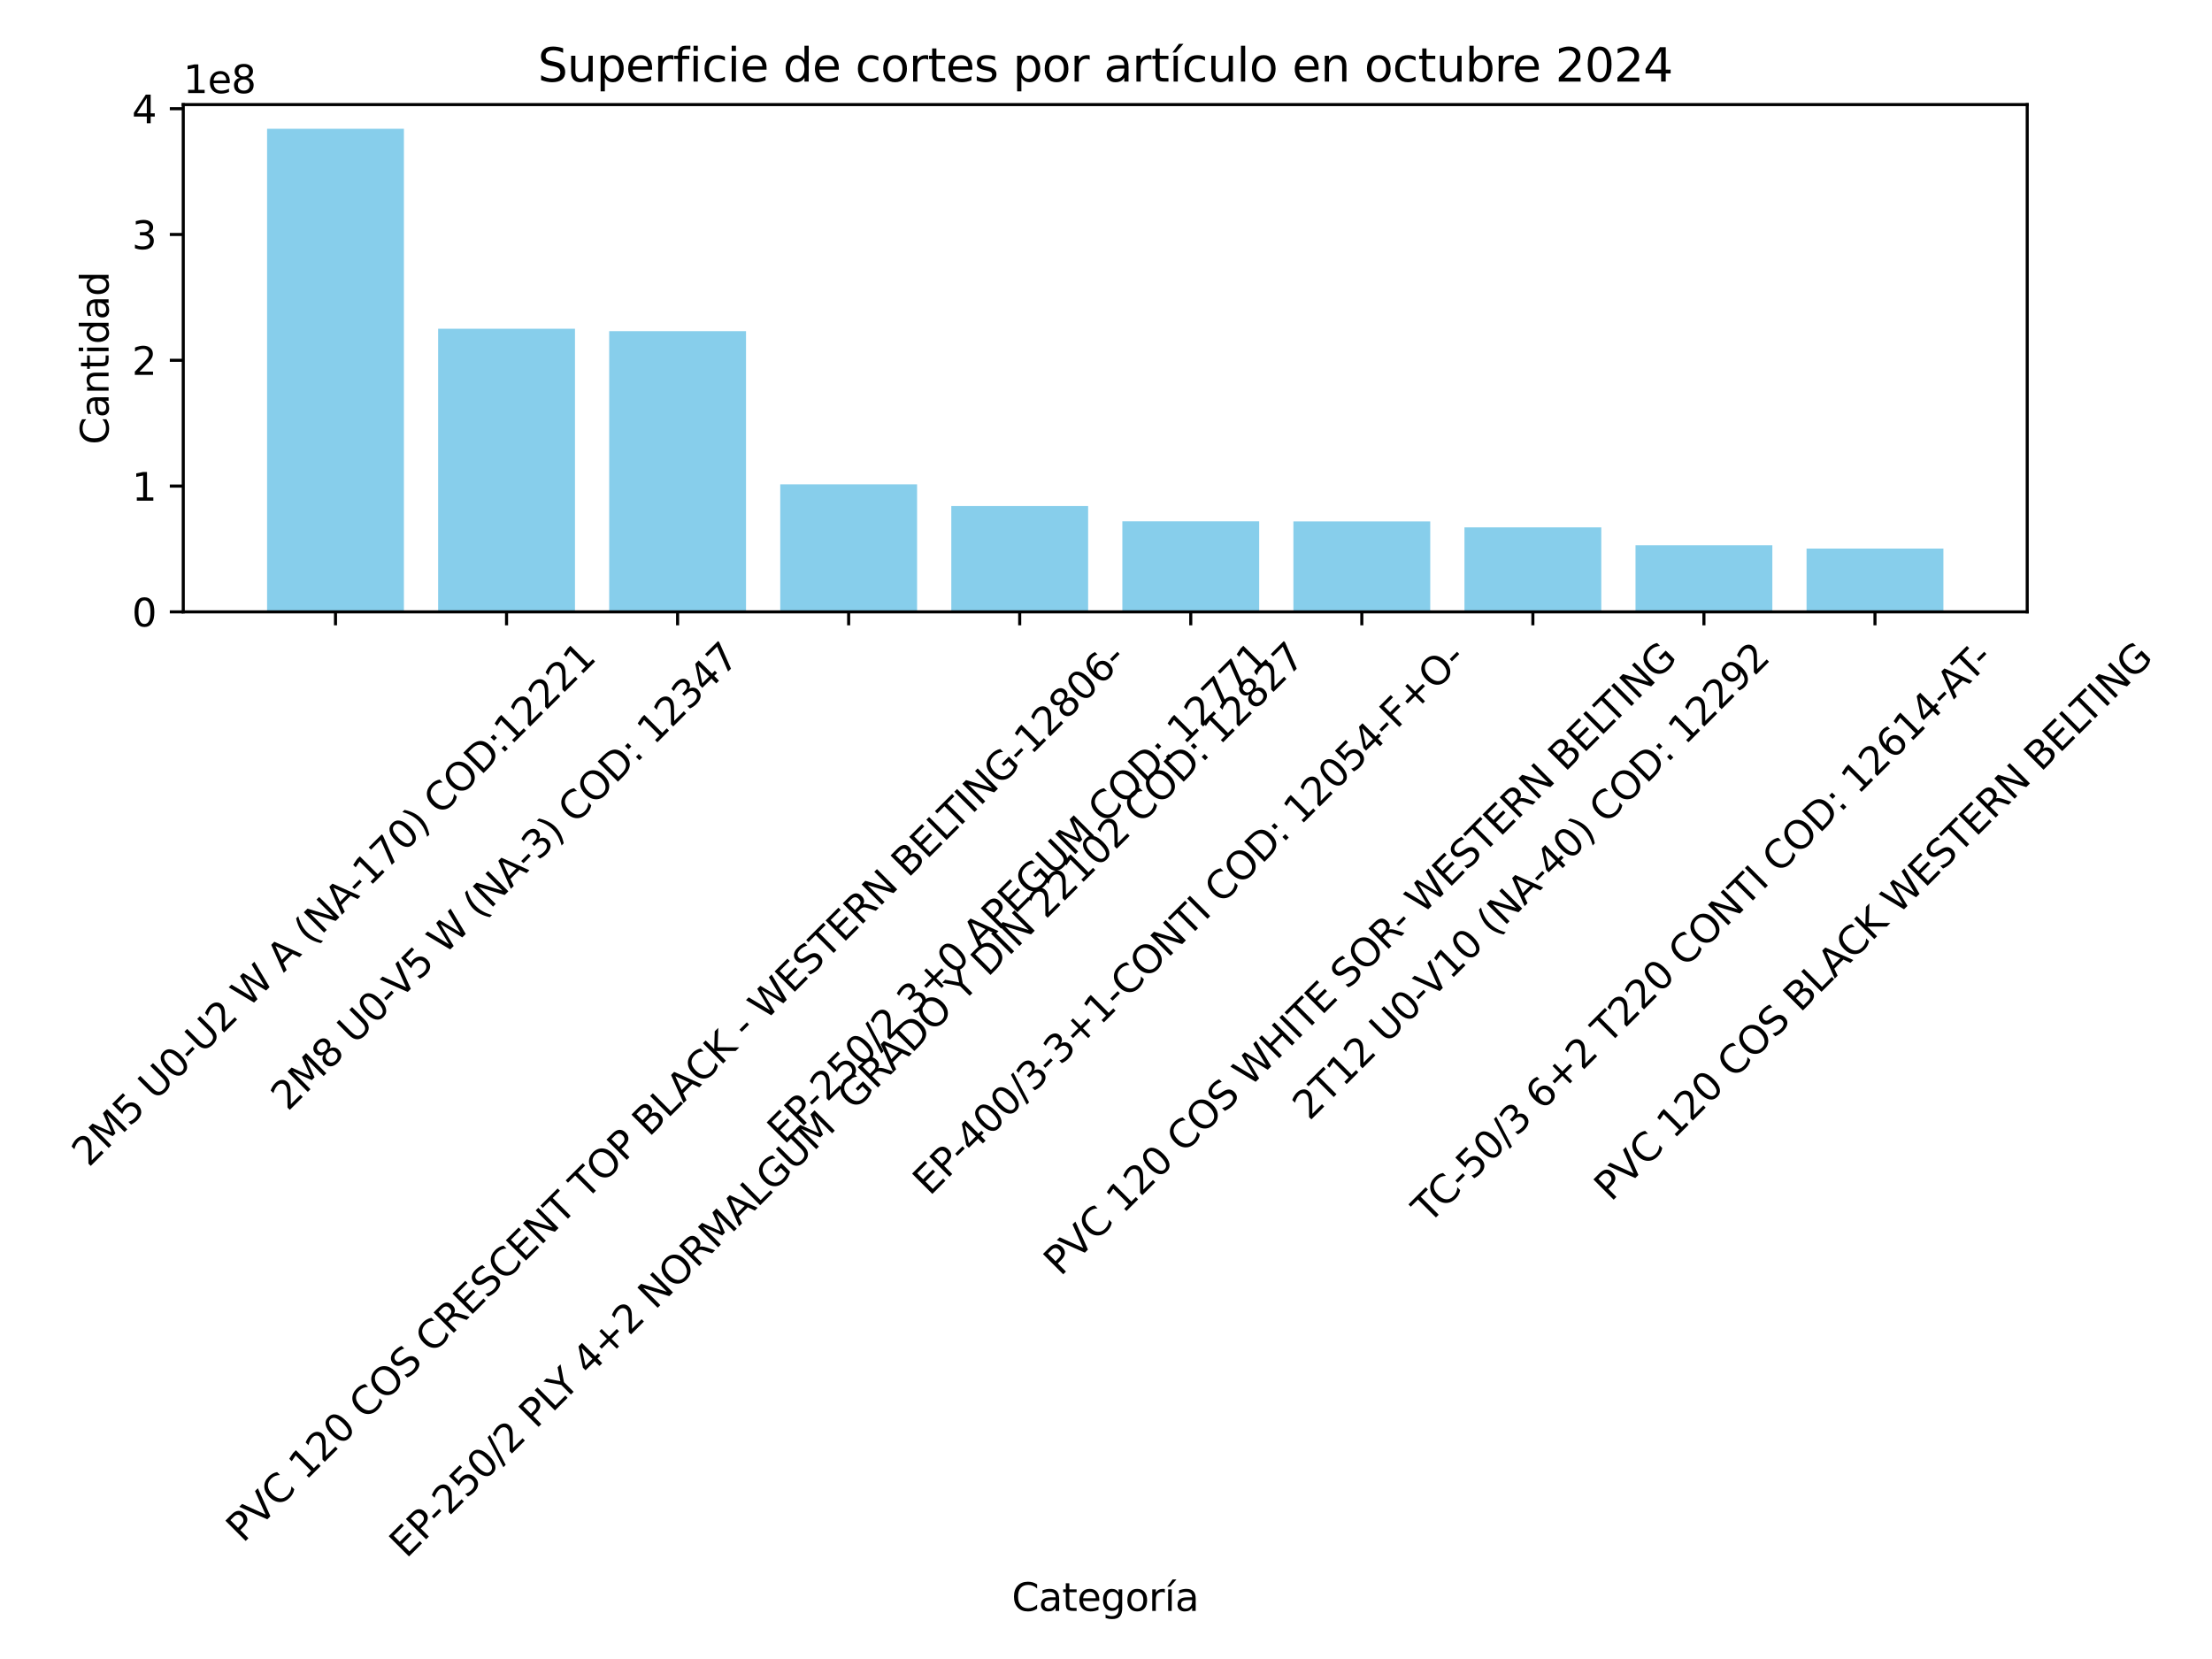 <?xml version="1.0" encoding="utf-8" standalone="no"?>
<!DOCTYPE svg PUBLIC "-//W3C//DTD SVG 1.1//EN"
  "http://www.w3.org/Graphics/SVG/1.1/DTD/svg11.dtd">
<svg xmlns:xlink="http://www.w3.org/1999/xlink" width="576pt" height="432pt" viewBox="0 0 576 432" xmlns="http://www.w3.org/2000/svg" version="1.1">
 <defs>
  <style type="text/css">*{stroke-linejoin: round; stroke-linecap: butt}</style>
 </defs>
 <g id="figure_1">
  <g id="patch_1">
   <path d="M 0 432 
L 576 432 
L 576 0 
L 0 0 
z
" style="fill: #ffffff"/>
  </g>
  <g id="axes_1">
   <g id="patch_2">
    <path d="M 47.72 159.33 
L 527.883 159.33 
L 527.883 27.24 
L 47.72 27.24 
z
" style="fill: #ffffff"/>
   </g>
   <g id="patch_3">
    <path d="M 69.546 159.33 
L 105.179 159.33 
L 105.179 33.53 
L 69.546 33.53 
z
" clip-path="url(#p28d976d94a)" style="fill: #87ceeb"/>
   </g>
   <g id="patch_4">
    <path d="M 114.088 159.33 
L 149.721 159.33 
L 149.721 85.6 
L 114.088 85.6 
z
" clip-path="url(#p28d976d94a)" style="fill: #87ceeb"/>
   </g>
   <g id="patch_5">
    <path d="M 158.63 159.33 
L 194.263 159.33 
L 194.263 86.228 
L 158.63 86.228 
z
" clip-path="url(#p28d976d94a)" style="fill: #87ceeb"/>
   </g>
   <g id="patch_6">
    <path d="M 203.172 159.33 
L 238.805 159.33 
L 238.805 126.125 
L 203.172 126.125 
z
" clip-path="url(#p28d976d94a)" style="fill: #87ceeb"/>
   </g>
   <g id="patch_7">
    <path d="M 247.714 159.33 
L 283.347 159.33 
L 283.347 131.776 
L 247.714 131.776 
z
" clip-path="url(#p28d976d94a)" style="fill: #87ceeb"/>
   </g>
   <g id="patch_8">
    <path d="M 292.256 159.33 
L 327.889 159.33 
L 327.889 135.745 
L 292.256 135.745 
z
" clip-path="url(#p28d976d94a)" style="fill: #87ceeb"/>
   </g>
   <g id="patch_9">
    <path d="M 336.798 159.33 
L 372.431 159.33 
L 372.431 135.789 
L 336.798 135.789 
z
" clip-path="url(#p28d976d94a)" style="fill: #87ceeb"/>
   </g>
   <g id="patch_10">
    <path d="M 381.34 159.33 
L 416.973 159.33 
L 416.973 137.317 
L 381.34 137.317 
z
" clip-path="url(#p28d976d94a)" style="fill: #87ceeb"/>
   </g>
   <g id="patch_11">
    <path d="M 425.882 159.33 
L 461.515 159.33 
L 461.515 141.987 
L 425.882 141.987 
z
" clip-path="url(#p28d976d94a)" style="fill: #87ceeb"/>
   </g>
   <g id="patch_12">
    <path d="M 470.424 159.33 
L 506.057 159.33 
L 506.057 142.845 
L 470.424 142.845 
z
" clip-path="url(#p28d976d94a)" style="fill: #87ceeb"/>
   </g>
   <g id="matplotlib.axis_1">
    <g id="xtick_1">
     <g id="line2d_1">
      <defs>
       <path id="mcb258281b9" d="M 0 0 
L 0 3.5 
" style="stroke: #000000; stroke-width: 0.8"/>
      </defs>
      <g>
       <use xlink:href="#mcb258281b9" x="87.362" y="159.33" style="stroke: #000000; stroke-width: 0.8"/>
      </g>
     </g>
     <g id="text_1">
      <!-- 2M5 U0-U2 W A (NA-170) COD:12221 -->
      <g transform="translate(23.102 304.125) rotate(-45) scale(0.1 -0.1)">
       <defs>
        <path id="DejaVuSans-32" d="M 1228 531 
L 3431 531 
L 3431 0 
L 469 0 
L 469 531 
Q 828 903 1448 1529 
Q 2069 2156 2228 2338 
Q 2531 2678 2651 2914 
Q 2772 3150 2772 3378 
Q 2772 3750 2511 3984 
Q 2250 4219 1831 4219 
Q 1534 4219 1204 4116 
Q 875 4013 500 3803 
L 500 4441 
Q 881 4594 1212 4672 
Q 1544 4750 1819 4750 
Q 2544 4750 2975 4387 
Q 3406 4025 3406 3419 
Q 3406 3131 3298 2873 
Q 3191 2616 2906 2266 
Q 2828 2175 2409 1742 
Q 1991 1309 1228 531 
z
" transform="scale(0.016)"/>
        <path id="DejaVuSans-4d" d="M 628 4666 
L 1569 4666 
L 2759 1491 
L 3956 4666 
L 4897 4666 
L 4897 0 
L 4281 0 
L 4281 4097 
L 3078 897 
L 2444 897 
L 1241 4097 
L 1241 0 
L 628 0 
L 628 4666 
z
" transform="scale(0.016)"/>
        <path id="DejaVuSans-35" d="M 691 4666 
L 3169 4666 
L 3169 4134 
L 1269 4134 
L 1269 2991 
Q 1406 3038 1543 3061 
Q 1681 3084 1819 3084 
Q 2600 3084 3056 2656 
Q 3513 2228 3513 1497 
Q 3513 744 3044 326 
Q 2575 -91 1722 -91 
Q 1428 -91 1123 -41 
Q 819 9 494 109 
L 494 744 
Q 775 591 1075 516 
Q 1375 441 1709 441 
Q 2250 441 2565 725 
Q 2881 1009 2881 1497 
Q 2881 1984 2565 2268 
Q 2250 2553 1709 2553 
Q 1456 2553 1204 2497 
Q 953 2441 691 2322 
L 691 4666 
z
" transform="scale(0.016)"/>
        <path id="DejaVuSans-20" transform="scale(0.016)"/>
        <path id="DejaVuSans-55" d="M 556 4666 
L 1191 4666 
L 1191 1831 
Q 1191 1081 1462 751 
Q 1734 422 2344 422 
Q 2950 422 3222 751 
Q 3494 1081 3494 1831 
L 3494 4666 
L 4128 4666 
L 4128 1753 
Q 4128 841 3676 375 
Q 3225 -91 2344 -91 
Q 1459 -91 1007 375 
Q 556 841 556 1753 
L 556 4666 
z
" transform="scale(0.016)"/>
        <path id="DejaVuSans-30" d="M 2034 4250 
Q 1547 4250 1301 3770 
Q 1056 3291 1056 2328 
Q 1056 1369 1301 889 
Q 1547 409 2034 409 
Q 2525 409 2770 889 
Q 3016 1369 3016 2328 
Q 3016 3291 2770 3770 
Q 2525 4250 2034 4250 
z
M 2034 4750 
Q 2819 4750 3233 4129 
Q 3647 3509 3647 2328 
Q 3647 1150 3233 529 
Q 2819 -91 2034 -91 
Q 1250 -91 836 529 
Q 422 1150 422 2328 
Q 422 3509 836 4129 
Q 1250 4750 2034 4750 
z
" transform="scale(0.016)"/>
        <path id="DejaVuSans-2d" d="M 313 2009 
L 1997 2009 
L 1997 1497 
L 313 1497 
L 313 2009 
z
" transform="scale(0.016)"/>
        <path id="DejaVuSans-57" d="M 213 4666 
L 850 4666 
L 1831 722 
L 2809 4666 
L 3519 4666 
L 4500 722 
L 5478 4666 
L 6119 4666 
L 4947 0 
L 4153 0 
L 3169 4050 
L 2175 0 
L 1381 0 
L 213 4666 
z
" transform="scale(0.016)"/>
        <path id="DejaVuSans-41" d="M 2188 4044 
L 1331 1722 
L 3047 1722 
L 2188 4044 
z
M 1831 4666 
L 2547 4666 
L 4325 0 
L 3669 0 
L 3244 1197 
L 1141 1197 
L 716 0 
L 50 0 
L 1831 4666 
z
" transform="scale(0.016)"/>
        <path id="DejaVuSans-28" d="M 1984 4856 
Q 1566 4138 1362 3434 
Q 1159 2731 1159 2009 
Q 1159 1288 1364 580 
Q 1569 -128 1984 -844 
L 1484 -844 
Q 1016 -109 783 600 
Q 550 1309 550 2009 
Q 550 2706 781 3412 
Q 1013 4119 1484 4856 
L 1984 4856 
z
" transform="scale(0.016)"/>
        <path id="DejaVuSans-4e" d="M 628 4666 
L 1478 4666 
L 3547 763 
L 3547 4666 
L 4159 4666 
L 4159 0 
L 3309 0 
L 1241 3903 
L 1241 0 
L 628 0 
L 628 4666 
z
" transform="scale(0.016)"/>
        <path id="DejaVuSans-31" d="M 794 531 
L 1825 531 
L 1825 4091 
L 703 3866 
L 703 4441 
L 1819 4666 
L 2450 4666 
L 2450 531 
L 3481 531 
L 3481 0 
L 794 0 
L 794 531 
z
" transform="scale(0.016)"/>
        <path id="DejaVuSans-37" d="M 525 4666 
L 3525 4666 
L 3525 4397 
L 1831 0 
L 1172 0 
L 2766 4134 
L 525 4134 
L 525 4666 
z
" transform="scale(0.016)"/>
        <path id="DejaVuSans-29" d="M 513 4856 
L 1013 4856 
Q 1481 4119 1714 3412 
Q 1947 2706 1947 2009 
Q 1947 1309 1714 600 
Q 1481 -109 1013 -844 
L 513 -844 
Q 928 -128 1133 580 
Q 1338 1288 1338 2009 
Q 1338 2731 1133 3434 
Q 928 4138 513 4856 
z
" transform="scale(0.016)"/>
        <path id="DejaVuSans-43" d="M 4122 4306 
L 4122 3641 
Q 3803 3938 3442 4084 
Q 3081 4231 2675 4231 
Q 1875 4231 1450 3742 
Q 1025 3253 1025 2328 
Q 1025 1406 1450 917 
Q 1875 428 2675 428 
Q 3081 428 3442 575 
Q 3803 722 4122 1019 
L 4122 359 
Q 3791 134 3420 21 
Q 3050 -91 2638 -91 
Q 1578 -91 968 557 
Q 359 1206 359 2328 
Q 359 3453 968 4101 
Q 1578 4750 2638 4750 
Q 3056 4750 3426 4639 
Q 3797 4528 4122 4306 
z
" transform="scale(0.016)"/>
        <path id="DejaVuSans-4f" d="M 2522 4238 
Q 1834 4238 1429 3725 
Q 1025 3213 1025 2328 
Q 1025 1447 1429 934 
Q 1834 422 2522 422 
Q 3209 422 3611 934 
Q 4013 1447 4013 2328 
Q 4013 3213 3611 3725 
Q 3209 4238 2522 4238 
z
M 2522 4750 
Q 3503 4750 4090 4092 
Q 4678 3434 4678 2328 
Q 4678 1225 4090 567 
Q 3503 -91 2522 -91 
Q 1538 -91 948 565 
Q 359 1222 359 2328 
Q 359 3434 948 4092 
Q 1538 4750 2522 4750 
z
" transform="scale(0.016)"/>
        <path id="DejaVuSans-44" d="M 1259 4147 
L 1259 519 
L 2022 519 
Q 2988 519 3436 956 
Q 3884 1394 3884 2338 
Q 3884 3275 3436 3711 
Q 2988 4147 2022 4147 
L 1259 4147 
z
M 628 4666 
L 1925 4666 
Q 3281 4666 3915 4102 
Q 4550 3538 4550 2338 
Q 4550 1131 3912 565 
Q 3275 0 1925 0 
L 628 0 
L 628 4666 
z
" transform="scale(0.016)"/>
        <path id="DejaVuSans-3a" d="M 750 794 
L 1409 794 
L 1409 0 
L 750 0 
L 750 794 
z
M 750 3309 
L 1409 3309 
L 1409 2516 
L 750 2516 
L 750 3309 
z
" transform="scale(0.016)"/>
       </defs>
       <use xlink:href="#DejaVuSans-32"/>
       <use xlink:href="#DejaVuSans-4d" x="63.623"/>
       <use xlink:href="#DejaVuSans-35" x="149.902"/>
       <use xlink:href="#DejaVuSans-20" x="213.525"/>
       <use xlink:href="#DejaVuSans-55" x="245.312"/>
       <use xlink:href="#DejaVuSans-30" x="318.506"/>
       <use xlink:href="#DejaVuSans-2d" x="382.129"/>
       <use xlink:href="#DejaVuSans-55" x="418.213"/>
       <use xlink:href="#DejaVuSans-32" x="491.406"/>
       <use xlink:href="#DejaVuSans-20" x="555.029"/>
       <use xlink:href="#DejaVuSans-57" x="586.816"/>
       <use xlink:href="#DejaVuSans-20" x="685.693"/>
       <use xlink:href="#DejaVuSans-41" x="717.48"/>
       <use xlink:href="#DejaVuSans-20" x="785.889"/>
       <use xlink:href="#DejaVuSans-28" x="817.676"/>
       <use xlink:href="#DejaVuSans-4e" x="856.689"/>
       <use xlink:href="#DejaVuSans-41" x="931.494"/>
       <use xlink:href="#DejaVuSans-2d" x="997.652"/>
       <use xlink:href="#DejaVuSans-31" x="1033.736"/>
       <use xlink:href="#DejaVuSans-37" x="1097.359"/>
       <use xlink:href="#DejaVuSans-30" x="1160.982"/>
       <use xlink:href="#DejaVuSans-29" x="1224.605"/>
       <use xlink:href="#DejaVuSans-20" x="1263.619"/>
       <use xlink:href="#DejaVuSans-43" x="1295.406"/>
       <use xlink:href="#DejaVuSans-4f" x="1365.23"/>
       <use xlink:href="#DejaVuSans-44" x="1443.941"/>
       <use xlink:href="#DejaVuSans-3a" x="1520.943"/>
       <use xlink:href="#DejaVuSans-31" x="1554.635"/>
       <use xlink:href="#DejaVuSans-32" x="1618.258"/>
       <use xlink:href="#DejaVuSans-32" x="1681.881"/>
       <use xlink:href="#DejaVuSans-32" x="1745.504"/>
       <use xlink:href="#DejaVuSans-31" x="1809.127"/>
      </g>
     </g>
    </g>
    <g id="xtick_2">
     <g id="line2d_2">
      <g>
       <use xlink:href="#mcb258281b9" x="131.904" y="159.33" style="stroke: #000000; stroke-width: 0.8"/>
      </g>
     </g>
     <g id="text_2">
      <!-- 2M8 U0-V5 W (NA-3) COD: 12347 -->
      <g transform="translate(74.939 289.536) rotate(-45) scale(0.1 -0.1)">
       <defs>
        <path id="DejaVuSans-38" d="M 2034 2216 
Q 1584 2216 1326 1975 
Q 1069 1734 1069 1313 
Q 1069 891 1326 650 
Q 1584 409 2034 409 
Q 2484 409 2743 651 
Q 3003 894 3003 1313 
Q 3003 1734 2745 1975 
Q 2488 2216 2034 2216 
z
M 1403 2484 
Q 997 2584 770 2862 
Q 544 3141 544 3541 
Q 544 4100 942 4425 
Q 1341 4750 2034 4750 
Q 2731 4750 3128 4425 
Q 3525 4100 3525 3541 
Q 3525 3141 3298 2862 
Q 3072 2584 2669 2484 
Q 3125 2378 3379 2068 
Q 3634 1759 3634 1313 
Q 3634 634 3220 271 
Q 2806 -91 2034 -91 
Q 1263 -91 848 271 
Q 434 634 434 1313 
Q 434 1759 690 2068 
Q 947 2378 1403 2484 
z
M 1172 3481 
Q 1172 3119 1398 2916 
Q 1625 2713 2034 2713 
Q 2441 2713 2670 2916 
Q 2900 3119 2900 3481 
Q 2900 3844 2670 4047 
Q 2441 4250 2034 4250 
Q 1625 4250 1398 4047 
Q 1172 3844 1172 3481 
z
" transform="scale(0.016)"/>
        <path id="DejaVuSans-56" d="M 1831 0 
L 50 4666 
L 709 4666 
L 2188 738 
L 3669 4666 
L 4325 4666 
L 2547 0 
L 1831 0 
z
" transform="scale(0.016)"/>
        <path id="DejaVuSans-33" d="M 2597 2516 
Q 3050 2419 3304 2112 
Q 3559 1806 3559 1356 
Q 3559 666 3084 287 
Q 2609 -91 1734 -91 
Q 1441 -91 1130 -33 
Q 819 25 488 141 
L 488 750 
Q 750 597 1062 519 
Q 1375 441 1716 441 
Q 2309 441 2620 675 
Q 2931 909 2931 1356 
Q 2931 1769 2642 2001 
Q 2353 2234 1838 2234 
L 1294 2234 
L 1294 2753 
L 1863 2753 
Q 2328 2753 2575 2939 
Q 2822 3125 2822 3475 
Q 2822 3834 2567 4026 
Q 2313 4219 1838 4219 
Q 1578 4219 1281 4162 
Q 984 4106 628 3988 
L 628 4550 
Q 988 4650 1302 4700 
Q 1616 4750 1894 4750 
Q 2613 4750 3031 4423 
Q 3450 4097 3450 3541 
Q 3450 3153 3228 2886 
Q 3006 2619 2597 2516 
z
" transform="scale(0.016)"/>
        <path id="DejaVuSans-34" d="M 2419 4116 
L 825 1625 
L 2419 1625 
L 2419 4116 
z
M 2253 4666 
L 3047 4666 
L 3047 1625 
L 3713 1625 
L 3713 1100 
L 3047 1100 
L 3047 0 
L 2419 0 
L 2419 1100 
L 313 1100 
L 313 1709 
L 2253 4666 
z
" transform="scale(0.016)"/>
       </defs>
       <use xlink:href="#DejaVuSans-32"/>
       <use xlink:href="#DejaVuSans-4d" x="63.623"/>
       <use xlink:href="#DejaVuSans-38" x="149.902"/>
       <use xlink:href="#DejaVuSans-20" x="213.525"/>
       <use xlink:href="#DejaVuSans-55" x="245.312"/>
       <use xlink:href="#DejaVuSans-30" x="318.506"/>
       <use xlink:href="#DejaVuSans-2d" x="382.129"/>
       <use xlink:href="#DejaVuSans-56" x="412.338"/>
       <use xlink:href="#DejaVuSans-35" x="480.746"/>
       <use xlink:href="#DejaVuSans-20" x="544.369"/>
       <use xlink:href="#DejaVuSans-57" x="576.156"/>
       <use xlink:href="#DejaVuSans-20" x="675.033"/>
       <use xlink:href="#DejaVuSans-28" x="706.82"/>
       <use xlink:href="#DejaVuSans-4e" x="745.834"/>
       <use xlink:href="#DejaVuSans-41" x="820.639"/>
       <use xlink:href="#DejaVuSans-2d" x="886.797"/>
       <use xlink:href="#DejaVuSans-33" x="922.881"/>
       <use xlink:href="#DejaVuSans-29" x="986.504"/>
       <use xlink:href="#DejaVuSans-20" x="1025.518"/>
       <use xlink:href="#DejaVuSans-43" x="1057.305"/>
       <use xlink:href="#DejaVuSans-4f" x="1127.129"/>
       <use xlink:href="#DejaVuSans-44" x="1205.84"/>
       <use xlink:href="#DejaVuSans-3a" x="1282.842"/>
       <use xlink:href="#DejaVuSans-20" x="1316.533"/>
       <use xlink:href="#DejaVuSans-31" x="1348.32"/>
       <use xlink:href="#DejaVuSans-32" x="1411.943"/>
       <use xlink:href="#DejaVuSans-33" x="1475.566"/>
       <use xlink:href="#DejaVuSans-34" x="1539.189"/>
       <use xlink:href="#DejaVuSans-37" x="1602.812"/>
      </g>
     </g>
    </g>
    <g id="xtick_3">
     <g id="line2d_3">
      <g>
       <use xlink:href="#mcb258281b9" x="176.446" y="159.33" style="stroke: #000000; stroke-width: 0.8"/>
      </g>
     </g>
     <g id="text_3">
      <!-- PVC 120 COS CRESCENT TOP BLACK - WESTERN BELTING-12806- -->
      <g transform="translate(63.266 401.966) rotate(-45) scale(0.1 -0.1)">
       <defs>
        <path id="DejaVuSans-50" d="M 1259 4147 
L 1259 2394 
L 2053 2394 
Q 2494 2394 2734 2622 
Q 2975 2850 2975 3272 
Q 2975 3691 2734 3919 
Q 2494 4147 2053 4147 
L 1259 4147 
z
M 628 4666 
L 2053 4666 
Q 2838 4666 3239 4311 
Q 3641 3956 3641 3272 
Q 3641 2581 3239 2228 
Q 2838 1875 2053 1875 
L 1259 1875 
L 1259 0 
L 628 0 
L 628 4666 
z
" transform="scale(0.016)"/>
        <path id="DejaVuSans-53" d="M 3425 4513 
L 3425 3897 
Q 3066 4069 2747 4153 
Q 2428 4238 2131 4238 
Q 1616 4238 1336 4038 
Q 1056 3838 1056 3469 
Q 1056 3159 1242 3001 
Q 1428 2844 1947 2747 
L 2328 2669 
Q 3034 2534 3370 2195 
Q 3706 1856 3706 1288 
Q 3706 609 3251 259 
Q 2797 -91 1919 -91 
Q 1588 -91 1214 -16 
Q 841 59 441 206 
L 441 856 
Q 825 641 1194 531 
Q 1563 422 1919 422 
Q 2459 422 2753 634 
Q 3047 847 3047 1241 
Q 3047 1584 2836 1778 
Q 2625 1972 2144 2069 
L 1759 2144 
Q 1053 2284 737 2584 
Q 422 2884 422 3419 
Q 422 4038 858 4394 
Q 1294 4750 2059 4750 
Q 2388 4750 2728 4690 
Q 3069 4631 3425 4513 
z
" transform="scale(0.016)"/>
        <path id="DejaVuSans-52" d="M 2841 2188 
Q 3044 2119 3236 1894 
Q 3428 1669 3622 1275 
L 4263 0 
L 3584 0 
L 2988 1197 
Q 2756 1666 2539 1819 
Q 2322 1972 1947 1972 
L 1259 1972 
L 1259 0 
L 628 0 
L 628 4666 
L 2053 4666 
Q 2853 4666 3247 4331 
Q 3641 3997 3641 3322 
Q 3641 2881 3436 2590 
Q 3231 2300 2841 2188 
z
M 1259 4147 
L 1259 2491 
L 2053 2491 
Q 2509 2491 2742 2702 
Q 2975 2913 2975 3322 
Q 2975 3731 2742 3939 
Q 2509 4147 2053 4147 
L 1259 4147 
z
" transform="scale(0.016)"/>
        <path id="DejaVuSans-45" d="M 628 4666 
L 3578 4666 
L 3578 4134 
L 1259 4134 
L 1259 2753 
L 3481 2753 
L 3481 2222 
L 1259 2222 
L 1259 531 
L 3634 531 
L 3634 0 
L 628 0 
L 628 4666 
z
" transform="scale(0.016)"/>
        <path id="DejaVuSans-54" d="M -19 4666 
L 3928 4666 
L 3928 4134 
L 2272 4134 
L 2272 0 
L 1638 0 
L 1638 4134 
L -19 4134 
L -19 4666 
z
" transform="scale(0.016)"/>
        <path id="DejaVuSans-42" d="M 1259 2228 
L 1259 519 
L 2272 519 
Q 2781 519 3026 730 
Q 3272 941 3272 1375 
Q 3272 1813 3026 2020 
Q 2781 2228 2272 2228 
L 1259 2228 
z
M 1259 4147 
L 1259 2741 
L 2194 2741 
Q 2656 2741 2882 2914 
Q 3109 3088 3109 3444 
Q 3109 3797 2882 3972 
Q 2656 4147 2194 4147 
L 1259 4147 
z
M 628 4666 
L 2241 4666 
Q 2963 4666 3353 4366 
Q 3744 4066 3744 3513 
Q 3744 3084 3544 2831 
Q 3344 2578 2956 2516 
Q 3422 2416 3680 2098 
Q 3938 1781 3938 1306 
Q 3938 681 3513 340 
Q 3088 0 2303 0 
L 628 0 
L 628 4666 
z
" transform="scale(0.016)"/>
        <path id="DejaVuSans-4c" d="M 628 4666 
L 1259 4666 
L 1259 531 
L 3531 531 
L 3531 0 
L 628 0 
L 628 4666 
z
" transform="scale(0.016)"/>
        <path id="DejaVuSans-4b" d="M 628 4666 
L 1259 4666 
L 1259 2694 
L 3353 4666 
L 4166 4666 
L 1850 2491 
L 4331 0 
L 3500 0 
L 1259 2247 
L 1259 0 
L 628 0 
L 628 4666 
z
" transform="scale(0.016)"/>
        <path id="DejaVuSans-49" d="M 628 4666 
L 1259 4666 
L 1259 0 
L 628 0 
L 628 4666 
z
" transform="scale(0.016)"/>
        <path id="DejaVuSans-47" d="M 3809 666 
L 3809 1919 
L 2778 1919 
L 2778 2438 
L 4434 2438 
L 4434 434 
Q 4069 175 3628 42 
Q 3188 -91 2688 -91 
Q 1594 -91 976 548 
Q 359 1188 359 2328 
Q 359 3472 976 4111 
Q 1594 4750 2688 4750 
Q 3144 4750 3555 4637 
Q 3966 4525 4313 4306 
L 4313 3634 
Q 3963 3931 3569 4081 
Q 3175 4231 2741 4231 
Q 1884 4231 1454 3753 
Q 1025 3275 1025 2328 
Q 1025 1384 1454 906 
Q 1884 428 2741 428 
Q 3075 428 3337 486 
Q 3600 544 3809 666 
z
" transform="scale(0.016)"/>
        <path id="DejaVuSans-36" d="M 2113 2584 
Q 1688 2584 1439 2293 
Q 1191 2003 1191 1497 
Q 1191 994 1439 701 
Q 1688 409 2113 409 
Q 2538 409 2786 701 
Q 3034 994 3034 1497 
Q 3034 2003 2786 2293 
Q 2538 2584 2113 2584 
z
M 3366 4563 
L 3366 3988 
Q 3128 4100 2886 4159 
Q 2644 4219 2406 4219 
Q 1781 4219 1451 3797 
Q 1122 3375 1075 2522 
Q 1259 2794 1537 2939 
Q 1816 3084 2150 3084 
Q 2853 3084 3261 2657 
Q 3669 2231 3669 1497 
Q 3669 778 3244 343 
Q 2819 -91 2113 -91 
Q 1303 -91 875 529 
Q 447 1150 447 2328 
Q 447 3434 972 4092 
Q 1497 4750 2381 4750 
Q 2619 4750 2861 4703 
Q 3103 4656 3366 4563 
z
" transform="scale(0.016)"/>
       </defs>
       <use xlink:href="#DejaVuSans-50"/>
       <use xlink:href="#DejaVuSans-56" x="60.303"/>
       <use xlink:href="#DejaVuSans-43" x="128.711"/>
       <use xlink:href="#DejaVuSans-20" x="198.535"/>
       <use xlink:href="#DejaVuSans-31" x="230.322"/>
       <use xlink:href="#DejaVuSans-32" x="293.945"/>
       <use xlink:href="#DejaVuSans-30" x="357.568"/>
       <use xlink:href="#DejaVuSans-20" x="421.191"/>
       <use xlink:href="#DejaVuSans-43" x="452.979"/>
       <use xlink:href="#DejaVuSans-4f" x="522.803"/>
       <use xlink:href="#DejaVuSans-53" x="601.514"/>
       <use xlink:href="#DejaVuSans-20" x="664.99"/>
       <use xlink:href="#DejaVuSans-43" x="696.777"/>
       <use xlink:href="#DejaVuSans-52" x="766.602"/>
       <use xlink:href="#DejaVuSans-45" x="836.084"/>
       <use xlink:href="#DejaVuSans-53" x="899.268"/>
       <use xlink:href="#DejaVuSans-43" x="962.744"/>
       <use xlink:href="#DejaVuSans-45" x="1032.568"/>
       <use xlink:href="#DejaVuSans-4e" x="1095.752"/>
       <use xlink:href="#DejaVuSans-54" x="1170.557"/>
       <use xlink:href="#DejaVuSans-20" x="1231.641"/>
       <use xlink:href="#DejaVuSans-54" x="1263.428"/>
       <use xlink:href="#DejaVuSans-4f" x="1324.512"/>
       <use xlink:href="#DejaVuSans-50" x="1403.223"/>
       <use xlink:href="#DejaVuSans-20" x="1463.525"/>
       <use xlink:href="#DejaVuSans-42" x="1495.312"/>
       <use xlink:href="#DejaVuSans-4c" x="1563.916"/>
       <use xlink:href="#DejaVuSans-41" x="1621.879"/>
       <use xlink:href="#DejaVuSans-43" x="1688.537"/>
       <use xlink:href="#DejaVuSans-4b" x="1758.361"/>
       <use xlink:href="#DejaVuSans-20" x="1823.938"/>
       <use xlink:href="#DejaVuSans-2d" x="1855.725"/>
       <use xlink:href="#DejaVuSans-20" x="1891.809"/>
       <use xlink:href="#DejaVuSans-57" x="1923.596"/>
       <use xlink:href="#DejaVuSans-45" x="2022.473"/>
       <use xlink:href="#DejaVuSans-53" x="2085.656"/>
       <use xlink:href="#DejaVuSans-54" x="2149.133"/>
       <use xlink:href="#DejaVuSans-45" x="2210.217"/>
       <use xlink:href="#DejaVuSans-52" x="2273.4"/>
       <use xlink:href="#DejaVuSans-4e" x="2342.883"/>
       <use xlink:href="#DejaVuSans-20" x="2417.688"/>
       <use xlink:href="#DejaVuSans-42" x="2449.475"/>
       <use xlink:href="#DejaVuSans-45" x="2518.078"/>
       <use xlink:href="#DejaVuSans-4c" x="2581.262"/>
       <use xlink:href="#DejaVuSans-54" x="2623.225"/>
       <use xlink:href="#DejaVuSans-49" x="2684.309"/>
       <use xlink:href="#DejaVuSans-4e" x="2713.801"/>
       <use xlink:href="#DejaVuSans-47" x="2788.605"/>
       <use xlink:href="#DejaVuSans-2d" x="2866.096"/>
       <use xlink:href="#DejaVuSans-31" x="2902.18"/>
       <use xlink:href="#DejaVuSans-32" x="2965.803"/>
       <use xlink:href="#DejaVuSans-38" x="3029.426"/>
       <use xlink:href="#DejaVuSans-30" x="3093.049"/>
       <use xlink:href="#DejaVuSans-36" x="3156.672"/>
       <use xlink:href="#DejaVuSans-2d" x="3220.295"/>
      </g>
     </g>
    </g>
    <g id="xtick_4">
     <g id="line2d_4">
      <g>
       <use xlink:href="#mcb258281b9" x="220.988" y="159.33" style="stroke: #000000; stroke-width: 0.8"/>
      </g>
     </g>
     <g id="text_4">
      <!-- EP-250/2 PLY 4+2 NORMALGUM  GRADO Y DIN 22102 COD: 12827 -->
      <g transform="translate(105.788 406.006) rotate(-45) scale(0.1 -0.1)">
       <defs>
        <path id="DejaVuSans-2f" d="M 1625 4666 
L 2156 4666 
L 531 -594 
L 0 -594 
L 1625 4666 
z
" transform="scale(0.016)"/>
        <path id="DejaVuSans-59" d="M -13 4666 
L 666 4666 
L 1959 2747 
L 3244 4666 
L 3922 4666 
L 2272 2222 
L 2272 0 
L 1638 0 
L 1638 2222 
L -13 4666 
z
" transform="scale(0.016)"/>
        <path id="DejaVuSans-2b" d="M 2944 4013 
L 2944 2272 
L 4684 2272 
L 4684 1741 
L 2944 1741 
L 2944 0 
L 2419 0 
L 2419 1741 
L 678 1741 
L 678 2272 
L 2419 2272 
L 2419 4013 
L 2944 4013 
z
" transform="scale(0.016)"/>
       </defs>
       <use xlink:href="#DejaVuSans-45"/>
       <use xlink:href="#DejaVuSans-50" x="63.184"/>
       <use xlink:href="#DejaVuSans-2d" x="121.236"/>
       <use xlink:href="#DejaVuSans-32" x="157.32"/>
       <use xlink:href="#DejaVuSans-35" x="220.943"/>
       <use xlink:href="#DejaVuSans-30" x="284.566"/>
       <use xlink:href="#DejaVuSans-2f" x="348.189"/>
       <use xlink:href="#DejaVuSans-32" x="381.881"/>
       <use xlink:href="#DejaVuSans-20" x="445.504"/>
       <use xlink:href="#DejaVuSans-50" x="477.291"/>
       <use xlink:href="#DejaVuSans-4c" x="537.594"/>
       <use xlink:href="#DejaVuSans-59" x="580.057"/>
       <use xlink:href="#DejaVuSans-20" x="641.141"/>
       <use xlink:href="#DejaVuSans-34" x="672.928"/>
       <use xlink:href="#DejaVuSans-2b" x="736.551"/>
       <use xlink:href="#DejaVuSans-32" x="820.34"/>
       <use xlink:href="#DejaVuSans-20" x="883.963"/>
       <use xlink:href="#DejaVuSans-4e" x="915.75"/>
       <use xlink:href="#DejaVuSans-4f" x="990.555"/>
       <use xlink:href="#DejaVuSans-52" x="1069.266"/>
       <use xlink:href="#DejaVuSans-4d" x="1138.748"/>
       <use xlink:href="#DejaVuSans-41" x="1225.027"/>
       <use xlink:href="#DejaVuSans-4c" x="1293.436"/>
       <use xlink:href="#DejaVuSans-47" x="1349.148"/>
       <use xlink:href="#DejaVuSans-55" x="1426.639"/>
       <use xlink:href="#DejaVuSans-4d" x="1499.832"/>
       <use xlink:href="#DejaVuSans-20" x="1586.111"/>
       <use xlink:href="#DejaVuSans-20" x="1617.898"/>
       <use xlink:href="#DejaVuSans-47" x="1649.686"/>
       <use xlink:href="#DejaVuSans-52" x="1727.176"/>
       <use xlink:href="#DejaVuSans-41" x="1792.658"/>
       <use xlink:href="#DejaVuSans-44" x="1861.066"/>
       <use xlink:href="#DejaVuSans-4f" x="1938.068"/>
       <use xlink:href="#DejaVuSans-20" x="2016.779"/>
       <use xlink:href="#DejaVuSans-59" x="2048.566"/>
       <use xlink:href="#DejaVuSans-20" x="2109.65"/>
       <use xlink:href="#DejaVuSans-44" x="2141.438"/>
       <use xlink:href="#DejaVuSans-49" x="2218.439"/>
       <use xlink:href="#DejaVuSans-4e" x="2247.932"/>
       <use xlink:href="#DejaVuSans-20" x="2322.736"/>
       <use xlink:href="#DejaVuSans-32" x="2354.523"/>
       <use xlink:href="#DejaVuSans-32" x="2418.146"/>
       <use xlink:href="#DejaVuSans-31" x="2481.77"/>
       <use xlink:href="#DejaVuSans-30" x="2545.393"/>
       <use xlink:href="#DejaVuSans-32" x="2609.016"/>
       <use xlink:href="#DejaVuSans-20" x="2672.639"/>
       <use xlink:href="#DejaVuSans-43" x="2704.426"/>
       <use xlink:href="#DejaVuSans-4f" x="2774.25"/>
       <use xlink:href="#DejaVuSans-44" x="2852.961"/>
       <use xlink:href="#DejaVuSans-3a" x="2929.963"/>
       <use xlink:href="#DejaVuSans-20" x="2963.654"/>
       <use xlink:href="#DejaVuSans-31" x="2995.441"/>
       <use xlink:href="#DejaVuSans-32" x="3059.064"/>
       <use xlink:href="#DejaVuSans-38" x="3122.688"/>
       <use xlink:href="#DejaVuSans-32" x="3186.311"/>
       <use xlink:href="#DejaVuSans-37" x="3249.934"/>
      </g>
     </g>
    </g>
    <g id="xtick_5">
     <g id="line2d_5">
      <g>
       <use xlink:href="#mcb258281b9" x="265.53" y="159.33" style="stroke: #000000; stroke-width: 0.8"/>
      </g>
     </g>
     <g id="text_5">
      <!-- EP-250/2 3+0 APEGUM COD: 12771 -->
      <g transform="translate(204.2 298.266) rotate(-45) scale(0.1 -0.1)">
       <use xlink:href="#DejaVuSans-45"/>
       <use xlink:href="#DejaVuSans-50" x="63.184"/>
       <use xlink:href="#DejaVuSans-2d" x="121.236"/>
       <use xlink:href="#DejaVuSans-32" x="157.32"/>
       <use xlink:href="#DejaVuSans-35" x="220.943"/>
       <use xlink:href="#DejaVuSans-30" x="284.566"/>
       <use xlink:href="#DejaVuSans-2f" x="348.189"/>
       <use xlink:href="#DejaVuSans-32" x="381.881"/>
       <use xlink:href="#DejaVuSans-20" x="445.504"/>
       <use xlink:href="#DejaVuSans-33" x="477.291"/>
       <use xlink:href="#DejaVuSans-2b" x="540.914"/>
       <use xlink:href="#DejaVuSans-30" x="624.703"/>
       <use xlink:href="#DejaVuSans-20" x="688.326"/>
       <use xlink:href="#DejaVuSans-41" x="720.113"/>
       <use xlink:href="#DejaVuSans-50" x="788.521"/>
       <use xlink:href="#DejaVuSans-45" x="848.824"/>
       <use xlink:href="#DejaVuSans-47" x="912.008"/>
       <use xlink:href="#DejaVuSans-55" x="989.498"/>
       <use xlink:href="#DejaVuSans-4d" x="1062.691"/>
       <use xlink:href="#DejaVuSans-20" x="1148.971"/>
       <use xlink:href="#DejaVuSans-43" x="1180.758"/>
       <use xlink:href="#DejaVuSans-4f" x="1250.582"/>
       <use xlink:href="#DejaVuSans-44" x="1329.293"/>
       <use xlink:href="#DejaVuSans-3a" x="1406.295"/>
       <use xlink:href="#DejaVuSans-20" x="1439.986"/>
       <use xlink:href="#DejaVuSans-31" x="1471.773"/>
       <use xlink:href="#DejaVuSans-32" x="1535.396"/>
       <use xlink:href="#DejaVuSans-37" x="1599.02"/>
       <use xlink:href="#DejaVuSans-37" x="1662.643"/>
       <use xlink:href="#DejaVuSans-31" x="1726.266"/>
      </g>
     </g>
    </g>
    <g id="xtick_6">
     <g id="line2d_6">
      <g>
       <use xlink:href="#mcb258281b9" x="310.072" y="159.33" style="stroke: #000000; stroke-width: 0.8"/>
      </g>
     </g>
     <g id="text_6">
      <!-- EP-400/3-3+1-CONTI COD: 12054-F+O- -->
      <g transform="translate(242.073 311.604) rotate(-45) scale(0.1 -0.1)">
       <defs>
        <path id="DejaVuSans-46" d="M 628 4666 
L 3309 4666 
L 3309 4134 
L 1259 4134 
L 1259 2759 
L 3109 2759 
L 3109 2228 
L 1259 2228 
L 1259 0 
L 628 0 
L 628 4666 
z
" transform="scale(0.016)"/>
       </defs>
       <use xlink:href="#DejaVuSans-45"/>
       <use xlink:href="#DejaVuSans-50" x="63.184"/>
       <use xlink:href="#DejaVuSans-2d" x="121.236"/>
       <use xlink:href="#DejaVuSans-34" x="157.32"/>
       <use xlink:href="#DejaVuSans-30" x="220.943"/>
       <use xlink:href="#DejaVuSans-30" x="284.566"/>
       <use xlink:href="#DejaVuSans-2f" x="348.189"/>
       <use xlink:href="#DejaVuSans-33" x="381.881"/>
       <use xlink:href="#DejaVuSans-2d" x="445.504"/>
       <use xlink:href="#DejaVuSans-33" x="481.588"/>
       <use xlink:href="#DejaVuSans-2b" x="545.211"/>
       <use xlink:href="#DejaVuSans-31" x="629"/>
       <use xlink:href="#DejaVuSans-2d" x="692.623"/>
       <use xlink:href="#DejaVuSans-43" x="728.707"/>
       <use xlink:href="#DejaVuSans-4f" x="798.531"/>
       <use xlink:href="#DejaVuSans-4e" x="877.242"/>
       <use xlink:href="#DejaVuSans-54" x="952.047"/>
       <use xlink:href="#DejaVuSans-49" x="1013.131"/>
       <use xlink:href="#DejaVuSans-20" x="1042.623"/>
       <use xlink:href="#DejaVuSans-43" x="1074.41"/>
       <use xlink:href="#DejaVuSans-4f" x="1144.234"/>
       <use xlink:href="#DejaVuSans-44" x="1222.945"/>
       <use xlink:href="#DejaVuSans-3a" x="1299.947"/>
       <use xlink:href="#DejaVuSans-20" x="1333.639"/>
       <use xlink:href="#DejaVuSans-31" x="1365.426"/>
       <use xlink:href="#DejaVuSans-32" x="1429.049"/>
       <use xlink:href="#DejaVuSans-30" x="1492.672"/>
       <use xlink:href="#DejaVuSans-35" x="1556.295"/>
       <use xlink:href="#DejaVuSans-34" x="1619.918"/>
       <use xlink:href="#DejaVuSans-2d" x="1683.541"/>
       <use xlink:href="#DejaVuSans-46" x="1719.625"/>
       <use xlink:href="#DejaVuSans-2b" x="1777.145"/>
       <use xlink:href="#DejaVuSans-4f" x="1860.934"/>
       <use xlink:href="#DejaVuSans-2d" x="1942.395"/>
      </g>
     </g>
    </g>
    <g id="xtick_7">
     <g id="line2d_7">
      <g>
       <use xlink:href="#mcb258281b9" x="354.615" y="159.33" style="stroke: #000000; stroke-width: 0.8"/>
      </g>
     </g>
     <g id="text_7">
      <!-- PVC 120 COS WHITE SOR- WESTERN BELTING -->
      <g transform="translate(276.151 332.533) rotate(-45) scale(0.1 -0.1)">
       <defs>
        <path id="DejaVuSans-48" d="M 628 4666 
L 1259 4666 
L 1259 2753 
L 3553 2753 
L 3553 4666 
L 4184 4666 
L 4184 0 
L 3553 0 
L 3553 2222 
L 1259 2222 
L 1259 0 
L 628 0 
L 628 4666 
z
" transform="scale(0.016)"/>
       </defs>
       <use xlink:href="#DejaVuSans-50"/>
       <use xlink:href="#DejaVuSans-56" x="60.303"/>
       <use xlink:href="#DejaVuSans-43" x="128.711"/>
       <use xlink:href="#DejaVuSans-20" x="198.535"/>
       <use xlink:href="#DejaVuSans-31" x="230.322"/>
       <use xlink:href="#DejaVuSans-32" x="293.945"/>
       <use xlink:href="#DejaVuSans-30" x="357.568"/>
       <use xlink:href="#DejaVuSans-20" x="421.191"/>
       <use xlink:href="#DejaVuSans-43" x="452.979"/>
       <use xlink:href="#DejaVuSans-4f" x="522.803"/>
       <use xlink:href="#DejaVuSans-53" x="601.514"/>
       <use xlink:href="#DejaVuSans-20" x="664.99"/>
       <use xlink:href="#DejaVuSans-57" x="696.777"/>
       <use xlink:href="#DejaVuSans-48" x="795.654"/>
       <use xlink:href="#DejaVuSans-49" x="870.85"/>
       <use xlink:href="#DejaVuSans-54" x="900.342"/>
       <use xlink:href="#DejaVuSans-45" x="961.426"/>
       <use xlink:href="#DejaVuSans-20" x="1024.609"/>
       <use xlink:href="#DejaVuSans-53" x="1056.396"/>
       <use xlink:href="#DejaVuSans-4f" x="1119.873"/>
       <use xlink:href="#DejaVuSans-52" x="1198.584"/>
       <use xlink:href="#DejaVuSans-2d" x="1264.066"/>
       <use xlink:href="#DejaVuSans-20" x="1300.15"/>
       <use xlink:href="#DejaVuSans-57" x="1331.938"/>
       <use xlink:href="#DejaVuSans-45" x="1430.814"/>
       <use xlink:href="#DejaVuSans-53" x="1493.998"/>
       <use xlink:href="#DejaVuSans-54" x="1557.475"/>
       <use xlink:href="#DejaVuSans-45" x="1618.559"/>
       <use xlink:href="#DejaVuSans-52" x="1681.742"/>
       <use xlink:href="#DejaVuSans-4e" x="1751.225"/>
       <use xlink:href="#DejaVuSans-20" x="1826.029"/>
       <use xlink:href="#DejaVuSans-42" x="1857.816"/>
       <use xlink:href="#DejaVuSans-45" x="1926.42"/>
       <use xlink:href="#DejaVuSans-4c" x="1989.604"/>
       <use xlink:href="#DejaVuSans-54" x="2031.566"/>
       <use xlink:href="#DejaVuSans-49" x="2092.65"/>
       <use xlink:href="#DejaVuSans-4e" x="2122.143"/>
       <use xlink:href="#DejaVuSans-47" x="2196.947"/>
      </g>
     </g>
    </g>
    <g id="xtick_8">
     <g id="line2d_8">
      <g>
       <use xlink:href="#mcb258281b9" x="399.157" y="159.33" style="stroke: #000000; stroke-width: 0.8"/>
      </g>
     </g>
     <g id="text_8">
      <!-- 2T12 U0-V10 (NA-40) COD: 12292 -->
      <g transform="translate(340.953 292.012) rotate(-45) scale(0.1 -0.1)">
       <defs>
        <path id="DejaVuSans-39" d="M 703 97 
L 703 672 
Q 941 559 1184 500 
Q 1428 441 1663 441 
Q 2288 441 2617 861 
Q 2947 1281 2994 2138 
Q 2813 1869 2534 1725 
Q 2256 1581 1919 1581 
Q 1219 1581 811 2004 
Q 403 2428 403 3163 
Q 403 3881 828 4315 
Q 1253 4750 1959 4750 
Q 2769 4750 3195 4129 
Q 3622 3509 3622 2328 
Q 3622 1225 3098 567 
Q 2575 -91 1691 -91 
Q 1453 -91 1209 -44 
Q 966 3 703 97 
z
M 1959 2075 
Q 2384 2075 2632 2365 
Q 2881 2656 2881 3163 
Q 2881 3666 2632 3958 
Q 2384 4250 1959 4250 
Q 1534 4250 1286 3958 
Q 1038 3666 1038 3163 
Q 1038 2656 1286 2365 
Q 1534 2075 1959 2075 
z
" transform="scale(0.016)"/>
       </defs>
       <use xlink:href="#DejaVuSans-32"/>
       <use xlink:href="#DejaVuSans-54" x="63.623"/>
       <use xlink:href="#DejaVuSans-31" x="124.707"/>
       <use xlink:href="#DejaVuSans-32" x="188.33"/>
       <use xlink:href="#DejaVuSans-20" x="251.953"/>
       <use xlink:href="#DejaVuSans-55" x="283.74"/>
       <use xlink:href="#DejaVuSans-30" x="356.934"/>
       <use xlink:href="#DejaVuSans-2d" x="420.557"/>
       <use xlink:href="#DejaVuSans-56" x="450.766"/>
       <use xlink:href="#DejaVuSans-31" x="519.174"/>
       <use xlink:href="#DejaVuSans-30" x="582.797"/>
       <use xlink:href="#DejaVuSans-20" x="646.42"/>
       <use xlink:href="#DejaVuSans-28" x="678.207"/>
       <use xlink:href="#DejaVuSans-4e" x="717.221"/>
       <use xlink:href="#DejaVuSans-41" x="792.025"/>
       <use xlink:href="#DejaVuSans-2d" x="858.184"/>
       <use xlink:href="#DejaVuSans-34" x="894.268"/>
       <use xlink:href="#DejaVuSans-30" x="957.891"/>
       <use xlink:href="#DejaVuSans-29" x="1021.514"/>
       <use xlink:href="#DejaVuSans-20" x="1060.527"/>
       <use xlink:href="#DejaVuSans-43" x="1092.314"/>
       <use xlink:href="#DejaVuSans-4f" x="1162.139"/>
       <use xlink:href="#DejaVuSans-44" x="1240.85"/>
       <use xlink:href="#DejaVuSans-3a" x="1317.852"/>
       <use xlink:href="#DejaVuSans-20" x="1351.543"/>
       <use xlink:href="#DejaVuSans-31" x="1383.33"/>
       <use xlink:href="#DejaVuSans-32" x="1446.953"/>
       <use xlink:href="#DejaVuSans-32" x="1510.576"/>
       <use xlink:href="#DejaVuSans-39" x="1574.199"/>
       <use xlink:href="#DejaVuSans-32" x="1637.822"/>
      </g>
     </g>
    </g>
    <g id="xtick_9">
     <g id="line2d_9">
      <g>
       <use xlink:href="#mcb258281b9" x="443.699" y="159.33" style="stroke: #000000; stroke-width: 0.8"/>
      </g>
     </g>
     <g id="text_9">
      <!-- TC-50/3 6+2 T220 CONTI COD: 12614-AT- -->
      <g transform="translate(372.061 318.879) rotate(-45) scale(0.1 -0.1)">
       <use xlink:href="#DejaVuSans-54"/>
       <use xlink:href="#DejaVuSans-43" x="55.209"/>
       <use xlink:href="#DejaVuSans-2d" x="125.033"/>
       <use xlink:href="#DejaVuSans-35" x="161.117"/>
       <use xlink:href="#DejaVuSans-30" x="224.74"/>
       <use xlink:href="#DejaVuSans-2f" x="288.363"/>
       <use xlink:href="#DejaVuSans-33" x="322.055"/>
       <use xlink:href="#DejaVuSans-20" x="385.678"/>
       <use xlink:href="#DejaVuSans-36" x="417.465"/>
       <use xlink:href="#DejaVuSans-2b" x="481.088"/>
       <use xlink:href="#DejaVuSans-32" x="564.877"/>
       <use xlink:href="#DejaVuSans-20" x="628.5"/>
       <use xlink:href="#DejaVuSans-54" x="660.287"/>
       <use xlink:href="#DejaVuSans-32" x="721.371"/>
       <use xlink:href="#DejaVuSans-32" x="784.994"/>
       <use xlink:href="#DejaVuSans-30" x="848.617"/>
       <use xlink:href="#DejaVuSans-20" x="912.24"/>
       <use xlink:href="#DejaVuSans-43" x="944.027"/>
       <use xlink:href="#DejaVuSans-4f" x="1013.852"/>
       <use xlink:href="#DejaVuSans-4e" x="1092.562"/>
       <use xlink:href="#DejaVuSans-54" x="1167.367"/>
       <use xlink:href="#DejaVuSans-49" x="1228.451"/>
       <use xlink:href="#DejaVuSans-20" x="1257.943"/>
       <use xlink:href="#DejaVuSans-43" x="1289.73"/>
       <use xlink:href="#DejaVuSans-4f" x="1359.555"/>
       <use xlink:href="#DejaVuSans-44" x="1438.266"/>
       <use xlink:href="#DejaVuSans-3a" x="1515.268"/>
       <use xlink:href="#DejaVuSans-20" x="1548.959"/>
       <use xlink:href="#DejaVuSans-31" x="1580.746"/>
       <use xlink:href="#DejaVuSans-32" x="1644.369"/>
       <use xlink:href="#DejaVuSans-36" x="1707.992"/>
       <use xlink:href="#DejaVuSans-31" x="1771.615"/>
       <use xlink:href="#DejaVuSans-34" x="1835.238"/>
       <use xlink:href="#DejaVuSans-2d" x="1898.861"/>
       <use xlink:href="#DejaVuSans-41" x="1932.695"/>
       <use xlink:href="#DejaVuSans-54" x="1993.354"/>
       <use xlink:href="#DejaVuSans-2d" x="2045.312"/>
      </g>
     </g>
    </g>
    <g id="xtick_10">
     <g id="line2d_10">
      <g>
       <use xlink:href="#mcb258281b9" x="488.241" y="159.33" style="stroke: #000000; stroke-width: 0.8"/>
      </g>
     </g>
     <g id="text_10">
      <!-- PVC 120 COS BLACK WESTERN BELTING -->
      <g transform="translate(419.49 313.105) rotate(-45) scale(0.1 -0.1)">
       <use xlink:href="#DejaVuSans-50"/>
       <use xlink:href="#DejaVuSans-56" x="60.303"/>
       <use xlink:href="#DejaVuSans-43" x="128.711"/>
       <use xlink:href="#DejaVuSans-20" x="198.535"/>
       <use xlink:href="#DejaVuSans-31" x="230.322"/>
       <use xlink:href="#DejaVuSans-32" x="293.945"/>
       <use xlink:href="#DejaVuSans-30" x="357.568"/>
       <use xlink:href="#DejaVuSans-20" x="421.191"/>
       <use xlink:href="#DejaVuSans-43" x="452.979"/>
       <use xlink:href="#DejaVuSans-4f" x="522.803"/>
       <use xlink:href="#DejaVuSans-53" x="601.514"/>
       <use xlink:href="#DejaVuSans-20" x="664.99"/>
       <use xlink:href="#DejaVuSans-42" x="696.777"/>
       <use xlink:href="#DejaVuSans-4c" x="765.381"/>
       <use xlink:href="#DejaVuSans-41" x="823.344"/>
       <use xlink:href="#DejaVuSans-43" x="890.002"/>
       <use xlink:href="#DejaVuSans-4b" x="959.826"/>
       <use xlink:href="#DejaVuSans-20" x="1025.402"/>
       <use xlink:href="#DejaVuSans-57" x="1057.189"/>
       <use xlink:href="#DejaVuSans-45" x="1156.066"/>
       <use xlink:href="#DejaVuSans-53" x="1219.25"/>
       <use xlink:href="#DejaVuSans-54" x="1282.727"/>
       <use xlink:href="#DejaVuSans-45" x="1343.811"/>
       <use xlink:href="#DejaVuSans-52" x="1406.994"/>
       <use xlink:href="#DejaVuSans-4e" x="1476.477"/>
       <use xlink:href="#DejaVuSans-20" x="1551.281"/>
       <use xlink:href="#DejaVuSans-42" x="1583.068"/>
       <use xlink:href="#DejaVuSans-45" x="1651.672"/>
       <use xlink:href="#DejaVuSans-4c" x="1714.855"/>
       <use xlink:href="#DejaVuSans-54" x="1756.818"/>
       <use xlink:href="#DejaVuSans-49" x="1817.902"/>
       <use xlink:href="#DejaVuSans-4e" x="1847.395"/>
       <use xlink:href="#DejaVuSans-47" x="1922.199"/>
      </g>
     </g>
    </g>
    <g id="text_11">
     <!-- Categoría -->
     <g transform="translate(263.467 419.475) scale(0.1 -0.1)">
      <defs>
       <path id="DejaVuSans-61" d="M 2194 1759 
Q 1497 1759 1228 1600 
Q 959 1441 959 1056 
Q 959 750 1161 570 
Q 1363 391 1709 391 
Q 2188 391 2477 730 
Q 2766 1069 2766 1631 
L 2766 1759 
L 2194 1759 
z
M 3341 1997 
L 3341 0 
L 2766 0 
L 2766 531 
Q 2569 213 2275 61 
Q 1981 -91 1556 -91 
Q 1019 -91 701 211 
Q 384 513 384 1019 
Q 384 1609 779 1909 
Q 1175 2209 1959 2209 
L 2766 2209 
L 2766 2266 
Q 2766 2663 2505 2880 
Q 2244 3097 1772 3097 
Q 1472 3097 1187 3025 
Q 903 2953 641 2809 
L 641 3341 
Q 956 3463 1253 3523 
Q 1550 3584 1831 3584 
Q 2591 3584 2966 3190 
Q 3341 2797 3341 1997 
z
" transform="scale(0.016)"/>
       <path id="DejaVuSans-74" d="M 1172 4494 
L 1172 3500 
L 2356 3500 
L 2356 3053 
L 1172 3053 
L 1172 1153 
Q 1172 725 1289 603 
Q 1406 481 1766 481 
L 2356 481 
L 2356 0 
L 1766 0 
Q 1100 0 847 248 
Q 594 497 594 1153 
L 594 3053 
L 172 3053 
L 172 3500 
L 594 3500 
L 594 4494 
L 1172 4494 
z
" transform="scale(0.016)"/>
       <path id="DejaVuSans-65" d="M 3597 1894 
L 3597 1613 
L 953 1613 
Q 991 1019 1311 708 
Q 1631 397 2203 397 
Q 2534 397 2845 478 
Q 3156 559 3463 722 
L 3463 178 
Q 3153 47 2828 -22 
Q 2503 -91 2169 -91 
Q 1331 -91 842 396 
Q 353 884 353 1716 
Q 353 2575 817 3079 
Q 1281 3584 2069 3584 
Q 2775 3584 3186 3129 
Q 3597 2675 3597 1894 
z
M 3022 2063 
Q 3016 2534 2758 2815 
Q 2500 3097 2075 3097 
Q 1594 3097 1305 2825 
Q 1016 2553 972 2059 
L 3022 2063 
z
" transform="scale(0.016)"/>
       <path id="DejaVuSans-67" d="M 2906 1791 
Q 2906 2416 2648 2759 
Q 2391 3103 1925 3103 
Q 1463 3103 1205 2759 
Q 947 2416 947 1791 
Q 947 1169 1205 825 
Q 1463 481 1925 481 
Q 2391 481 2648 825 
Q 2906 1169 2906 1791 
z
M 3481 434 
Q 3481 -459 3084 -895 
Q 2688 -1331 1869 -1331 
Q 1566 -1331 1297 -1286 
Q 1028 -1241 775 -1147 
L 775 -588 
Q 1028 -725 1275 -790 
Q 1522 -856 1778 -856 
Q 2344 -856 2625 -561 
Q 2906 -266 2906 331 
L 2906 616 
Q 2728 306 2450 153 
Q 2172 0 1784 0 
Q 1141 0 747 490 
Q 353 981 353 1791 
Q 353 2603 747 3093 
Q 1141 3584 1784 3584 
Q 2172 3584 2450 3431 
Q 2728 3278 2906 2969 
L 2906 3500 
L 3481 3500 
L 3481 434 
z
" transform="scale(0.016)"/>
       <path id="DejaVuSans-6f" d="M 1959 3097 
Q 1497 3097 1228 2736 
Q 959 2375 959 1747 
Q 959 1119 1226 758 
Q 1494 397 1959 397 
Q 2419 397 2687 759 
Q 2956 1122 2956 1747 
Q 2956 2369 2687 2733 
Q 2419 3097 1959 3097 
z
M 1959 3584 
Q 2709 3584 3137 3096 
Q 3566 2609 3566 1747 
Q 3566 888 3137 398 
Q 2709 -91 1959 -91 
Q 1206 -91 779 398 
Q 353 888 353 1747 
Q 353 2609 779 3096 
Q 1206 3584 1959 3584 
z
" transform="scale(0.016)"/>
       <path id="DejaVuSans-72" d="M 2631 2963 
Q 2534 3019 2420 3045 
Q 2306 3072 2169 3072 
Q 1681 3072 1420 2755 
Q 1159 2438 1159 1844 
L 1159 0 
L 581 0 
L 581 3500 
L 1159 3500 
L 1159 2956 
Q 1341 3275 1631 3429 
Q 1922 3584 2338 3584 
Q 2397 3584 2469 3576 
Q 2541 3569 2628 3553 
L 2631 2963 
z
" transform="scale(0.016)"/>
       <path id="DejaVuSans-ed" d="M 1322 5119 
L 1944 5119 
L 926 3944 
L 447 3944 
L 1322 5119 
z
M 603 3500 
L 1178 3500 
L 1178 0 
L 603 0 
L 603 3500 
z
M 891 3584 
L 891 3584 
z
" transform="scale(0.016)"/>
      </defs>
      <use xlink:href="#DejaVuSans-43"/>
      <use xlink:href="#DejaVuSans-61" x="69.824"/>
      <use xlink:href="#DejaVuSans-74" x="131.104"/>
      <use xlink:href="#DejaVuSans-65" x="170.312"/>
      <use xlink:href="#DejaVuSans-67" x="231.836"/>
      <use xlink:href="#DejaVuSans-6f" x="295.312"/>
      <use xlink:href="#DejaVuSans-72" x="356.494"/>
      <use xlink:href="#DejaVuSans-ed" x="397.607"/>
      <use xlink:href="#DejaVuSans-61" x="425.391"/>
     </g>
    </g>
   </g>
   <g id="matplotlib.axis_2">
    <g id="ytick_1">
     <g id="line2d_11">
      <defs>
       <path id="m5052a24c2a" d="M 0 0 
L -3.5 0 
" style="stroke: #000000; stroke-width: 0.8"/>
      </defs>
      <g>
       <use xlink:href="#m5052a24c2a" x="47.72" y="159.33" style="stroke: #000000; stroke-width: 0.8"/>
      </g>
     </g>
     <g id="text_12">
      <!-- 0 -->
      <g transform="translate(34.358 163.129) scale(0.1 -0.1)">
       <use xlink:href="#DejaVuSans-30"/>
      </g>
     </g>
    </g>
    <g id="ytick_2">
     <g id="line2d_12">
      <g>
       <use xlink:href="#m5052a24c2a" x="47.72" y="126.574" style="stroke: #000000; stroke-width: 0.8"/>
      </g>
     </g>
     <g id="text_13">
      <!-- 1 -->
      <g transform="translate(34.358 130.373) scale(0.1 -0.1)">
       <use xlink:href="#DejaVuSans-31"/>
      </g>
     </g>
    </g>
    <g id="ytick_3">
     <g id="line2d_13">
      <g>
       <use xlink:href="#m5052a24c2a" x="47.72" y="93.818" style="stroke: #000000; stroke-width: 0.8"/>
      </g>
     </g>
     <g id="text_14">
      <!-- 2 -->
      <g transform="translate(34.358 97.617) scale(0.1 -0.1)">
       <use xlink:href="#DejaVuSans-32"/>
      </g>
     </g>
    </g>
    <g id="ytick_4">
     <g id="line2d_14">
      <g>
       <use xlink:href="#m5052a24c2a" x="47.72" y="61.063" style="stroke: #000000; stroke-width: 0.8"/>
      </g>
     </g>
     <g id="text_15">
      <!-- 3 -->
      <g transform="translate(34.358 64.862) scale(0.1 -0.1)">
       <use xlink:href="#DejaVuSans-33"/>
      </g>
     </g>
    </g>
    <g id="ytick_5">
     <g id="line2d_15">
      <g>
       <use xlink:href="#m5052a24c2a" x="47.72" y="28.307" style="stroke: #000000; stroke-width: 0.8"/>
      </g>
     </g>
     <g id="text_16">
      <!-- 4 -->
      <g transform="translate(34.358 32.106) scale(0.1 -0.1)">
       <use xlink:href="#DejaVuSans-34"/>
      </g>
     </g>
    </g>
    <g id="text_17">
     <!-- Cantidad -->
     <g transform="translate(28.278 115.771) rotate(-90) scale(0.1 -0.1)">
      <defs>
       <path id="DejaVuSans-6e" d="M 3513 2113 
L 3513 0 
L 2938 0 
L 2938 2094 
Q 2938 2591 2744 2837 
Q 2550 3084 2163 3084 
Q 1697 3084 1428 2787 
Q 1159 2491 1159 1978 
L 1159 0 
L 581 0 
L 581 3500 
L 1159 3500 
L 1159 2956 
Q 1366 3272 1645 3428 
Q 1925 3584 2291 3584 
Q 2894 3584 3203 3211 
Q 3513 2838 3513 2113 
z
" transform="scale(0.016)"/>
       <path id="DejaVuSans-69" d="M 603 3500 
L 1178 3500 
L 1178 0 
L 603 0 
L 603 3500 
z
M 603 4863 
L 1178 4863 
L 1178 4134 
L 603 4134 
L 603 4863 
z
" transform="scale(0.016)"/>
       <path id="DejaVuSans-64" d="M 2906 2969 
L 2906 4863 
L 3481 4863 
L 3481 0 
L 2906 0 
L 2906 525 
Q 2725 213 2448 61 
Q 2172 -91 1784 -91 
Q 1150 -91 751 415 
Q 353 922 353 1747 
Q 353 2572 751 3078 
Q 1150 3584 1784 3584 
Q 2172 3584 2448 3432 
Q 2725 3281 2906 2969 
z
M 947 1747 
Q 947 1113 1208 752 
Q 1469 391 1925 391 
Q 2381 391 2643 752 
Q 2906 1113 2906 1747 
Q 2906 2381 2643 2742 
Q 2381 3103 1925 3103 
Q 1469 3103 1208 2742 
Q 947 2381 947 1747 
z
" transform="scale(0.016)"/>
      </defs>
      <use xlink:href="#DejaVuSans-43"/>
      <use xlink:href="#DejaVuSans-61" x="69.824"/>
      <use xlink:href="#DejaVuSans-6e" x="131.104"/>
      <use xlink:href="#DejaVuSans-74" x="194.482"/>
      <use xlink:href="#DejaVuSans-69" x="233.691"/>
      <use xlink:href="#DejaVuSans-64" x="261.475"/>
      <use xlink:href="#DejaVuSans-61" x="324.951"/>
      <use xlink:href="#DejaVuSans-64" x="386.23"/>
     </g>
    </g>
    <g id="text_18">
     <!-- 1e8 -->
     <g transform="translate(47.72 24.24) scale(0.1 -0.1)">
      <use xlink:href="#DejaVuSans-31"/>
      <use xlink:href="#DejaVuSans-65" x="63.623"/>
      <use xlink:href="#DejaVuSans-38" x="125.146"/>
     </g>
    </g>
   </g>
   <g id="patch_13">
    <path d="M 47.72 159.33 
L 47.72 27.24 
" style="fill: none; stroke: #000000; stroke-width: 0.8; stroke-linejoin: miter; stroke-linecap: square"/>
   </g>
   <g id="patch_14">
    <path d="M 527.883 159.33 
L 527.883 27.24 
" style="fill: none; stroke: #000000; stroke-width: 0.8; stroke-linejoin: miter; stroke-linecap: square"/>
   </g>
   <g id="patch_15">
    <path d="M 47.72 159.33 
L 527.883 159.33 
" style="fill: none; stroke: #000000; stroke-width: 0.8; stroke-linejoin: miter; stroke-linecap: square"/>
   </g>
   <g id="patch_16">
    <path d="M 47.72 27.24 
L 527.883 27.24 
" style="fill: none; stroke: #000000; stroke-width: 0.8; stroke-linejoin: miter; stroke-linecap: square"/>
   </g>
   <g id="text_19">
    <!-- Superficie de cortes por artículo en octubre 2024 -->
    <g transform="translate(140.059 21.24) scale(0.12 -0.12)">
     <defs>
      <path id="DejaVuSans-75" d="M 544 1381 
L 544 3500 
L 1119 3500 
L 1119 1403 
Q 1119 906 1312 657 
Q 1506 409 1894 409 
Q 2359 409 2629 706 
Q 2900 1003 2900 1516 
L 2900 3500 
L 3475 3500 
L 3475 0 
L 2900 0 
L 2900 538 
Q 2691 219 2414 64 
Q 2138 -91 1772 -91 
Q 1169 -91 856 284 
Q 544 659 544 1381 
z
M 1991 3584 
L 1991 3584 
z
" transform="scale(0.016)"/>
      <path id="DejaVuSans-70" d="M 1159 525 
L 1159 -1331 
L 581 -1331 
L 581 3500 
L 1159 3500 
L 1159 2969 
Q 1341 3281 1617 3432 
Q 1894 3584 2278 3584 
Q 2916 3584 3314 3078 
Q 3713 2572 3713 1747 
Q 3713 922 3314 415 
Q 2916 -91 2278 -91 
Q 1894 -91 1617 61 
Q 1341 213 1159 525 
z
M 3116 1747 
Q 3116 2381 2855 2742 
Q 2594 3103 2138 3103 
Q 1681 3103 1420 2742 
Q 1159 2381 1159 1747 
Q 1159 1113 1420 752 
Q 1681 391 2138 391 
Q 2594 391 2855 752 
Q 3116 1113 3116 1747 
z
" transform="scale(0.016)"/>
      <path id="DejaVuSans-66" d="M 2375 4863 
L 2375 4384 
L 1825 4384 
Q 1516 4384 1395 4259 
Q 1275 4134 1275 3809 
L 1275 3500 
L 2222 3500 
L 2222 3053 
L 1275 3053 
L 1275 0 
L 697 0 
L 697 3053 
L 147 3053 
L 147 3500 
L 697 3500 
L 697 3744 
Q 697 4328 969 4595 
Q 1241 4863 1831 4863 
L 2375 4863 
z
" transform="scale(0.016)"/>
      <path id="DejaVuSans-63" d="M 3122 3366 
L 3122 2828 
Q 2878 2963 2633 3030 
Q 2388 3097 2138 3097 
Q 1578 3097 1268 2742 
Q 959 2388 959 1747 
Q 959 1106 1268 751 
Q 1578 397 2138 397 
Q 2388 397 2633 464 
Q 2878 531 3122 666 
L 3122 134 
Q 2881 22 2623 -34 
Q 2366 -91 2075 -91 
Q 1284 -91 818 406 
Q 353 903 353 1747 
Q 353 2603 823 3093 
Q 1294 3584 2113 3584 
Q 2378 3584 2631 3529 
Q 2884 3475 3122 3366 
z
" transform="scale(0.016)"/>
      <path id="DejaVuSans-73" d="M 2834 3397 
L 2834 2853 
Q 2591 2978 2328 3040 
Q 2066 3103 1784 3103 
Q 1356 3103 1142 2972 
Q 928 2841 928 2578 
Q 928 2378 1081 2264 
Q 1234 2150 1697 2047 
L 1894 2003 
Q 2506 1872 2764 1633 
Q 3022 1394 3022 966 
Q 3022 478 2636 193 
Q 2250 -91 1575 -91 
Q 1294 -91 989 -36 
Q 684 19 347 128 
L 347 722 
Q 666 556 975 473 
Q 1284 391 1588 391 
Q 1994 391 2212 530 
Q 2431 669 2431 922 
Q 2431 1156 2273 1281 
Q 2116 1406 1581 1522 
L 1381 1569 
Q 847 1681 609 1914 
Q 372 2147 372 2553 
Q 372 3047 722 3315 
Q 1072 3584 1716 3584 
Q 2034 3584 2315 3537 
Q 2597 3491 2834 3397 
z
" transform="scale(0.016)"/>
      <path id="DejaVuSans-6c" d="M 603 4863 
L 1178 4863 
L 1178 0 
L 603 0 
L 603 4863 
z
" transform="scale(0.016)"/>
      <path id="DejaVuSans-62" d="M 3116 1747 
Q 3116 2381 2855 2742 
Q 2594 3103 2138 3103 
Q 1681 3103 1420 2742 
Q 1159 2381 1159 1747 
Q 1159 1113 1420 752 
Q 1681 391 2138 391 
Q 2594 391 2855 752 
Q 3116 1113 3116 1747 
z
M 1159 2969 
Q 1341 3281 1617 3432 
Q 1894 3584 2278 3584 
Q 2916 3584 3314 3078 
Q 3713 2572 3713 1747 
Q 3713 922 3314 415 
Q 2916 -91 2278 -91 
Q 1894 -91 1617 61 
Q 1341 213 1159 525 
L 1159 0 
L 581 0 
L 581 4863 
L 1159 4863 
L 1159 2969 
z
" transform="scale(0.016)"/>
     </defs>
     <use xlink:href="#DejaVuSans-53"/>
     <use xlink:href="#DejaVuSans-75" x="63.477"/>
     <use xlink:href="#DejaVuSans-70" x="126.855"/>
     <use xlink:href="#DejaVuSans-65" x="190.332"/>
     <use xlink:href="#DejaVuSans-72" x="251.855"/>
     <use xlink:href="#DejaVuSans-66" x="292.969"/>
     <use xlink:href="#DejaVuSans-69" x="328.174"/>
     <use xlink:href="#DejaVuSans-63" x="355.957"/>
     <use xlink:href="#DejaVuSans-69" x="410.938"/>
     <use xlink:href="#DejaVuSans-65" x="438.721"/>
     <use xlink:href="#DejaVuSans-20" x="500.244"/>
     <use xlink:href="#DejaVuSans-64" x="532.031"/>
     <use xlink:href="#DejaVuSans-65" x="595.508"/>
     <use xlink:href="#DejaVuSans-20" x="657.031"/>
     <use xlink:href="#DejaVuSans-63" x="688.818"/>
     <use xlink:href="#DejaVuSans-6f" x="743.799"/>
     <use xlink:href="#DejaVuSans-72" x="804.98"/>
     <use xlink:href="#DejaVuSans-74" x="846.094"/>
     <use xlink:href="#DejaVuSans-65" x="885.303"/>
     <use xlink:href="#DejaVuSans-73" x="946.826"/>
     <use xlink:href="#DejaVuSans-20" x="998.926"/>
     <use xlink:href="#DejaVuSans-70" x="1030.713"/>
     <use xlink:href="#DejaVuSans-6f" x="1094.189"/>
     <use xlink:href="#DejaVuSans-72" x="1155.371"/>
     <use xlink:href="#DejaVuSans-20" x="1196.484"/>
     <use xlink:href="#DejaVuSans-61" x="1228.271"/>
     <use xlink:href="#DejaVuSans-72" x="1289.551"/>
     <use xlink:href="#DejaVuSans-74" x="1330.664"/>
     <use xlink:href="#DejaVuSans-ed" x="1369.873"/>
     <use xlink:href="#DejaVuSans-63" x="1397.656"/>
     <use xlink:href="#DejaVuSans-75" x="1452.637"/>
     <use xlink:href="#DejaVuSans-6c" x="1516.016"/>
     <use xlink:href="#DejaVuSans-6f" x="1543.799"/>
     <use xlink:href="#DejaVuSans-20" x="1604.98"/>
     <use xlink:href="#DejaVuSans-65" x="1636.768"/>
     <use xlink:href="#DejaVuSans-6e" x="1698.291"/>
     <use xlink:href="#DejaVuSans-20" x="1761.67"/>
     <use xlink:href="#DejaVuSans-6f" x="1793.457"/>
     <use xlink:href="#DejaVuSans-63" x="1854.639"/>
     <use xlink:href="#DejaVuSans-74" x="1909.619"/>
     <use xlink:href="#DejaVuSans-75" x="1948.828"/>
     <use xlink:href="#DejaVuSans-62" x="2012.207"/>
     <use xlink:href="#DejaVuSans-72" x="2075.684"/>
     <use xlink:href="#DejaVuSans-65" x="2114.547"/>
     <use xlink:href="#DejaVuSans-20" x="2176.07"/>
     <use xlink:href="#DejaVuSans-32" x="2207.857"/>
     <use xlink:href="#DejaVuSans-30" x="2271.48"/>
     <use xlink:href="#DejaVuSans-32" x="2335.104"/>
     <use xlink:href="#DejaVuSans-34" x="2398.727"/>
    </g>
   </g>
  </g>
 </g>
 <defs>
  <clipPath id="p28d976d94a">
   <rect x="47.72" y="27.24" width="480.163" height="132.09"/>
  </clipPath>
 </defs>
</svg>
